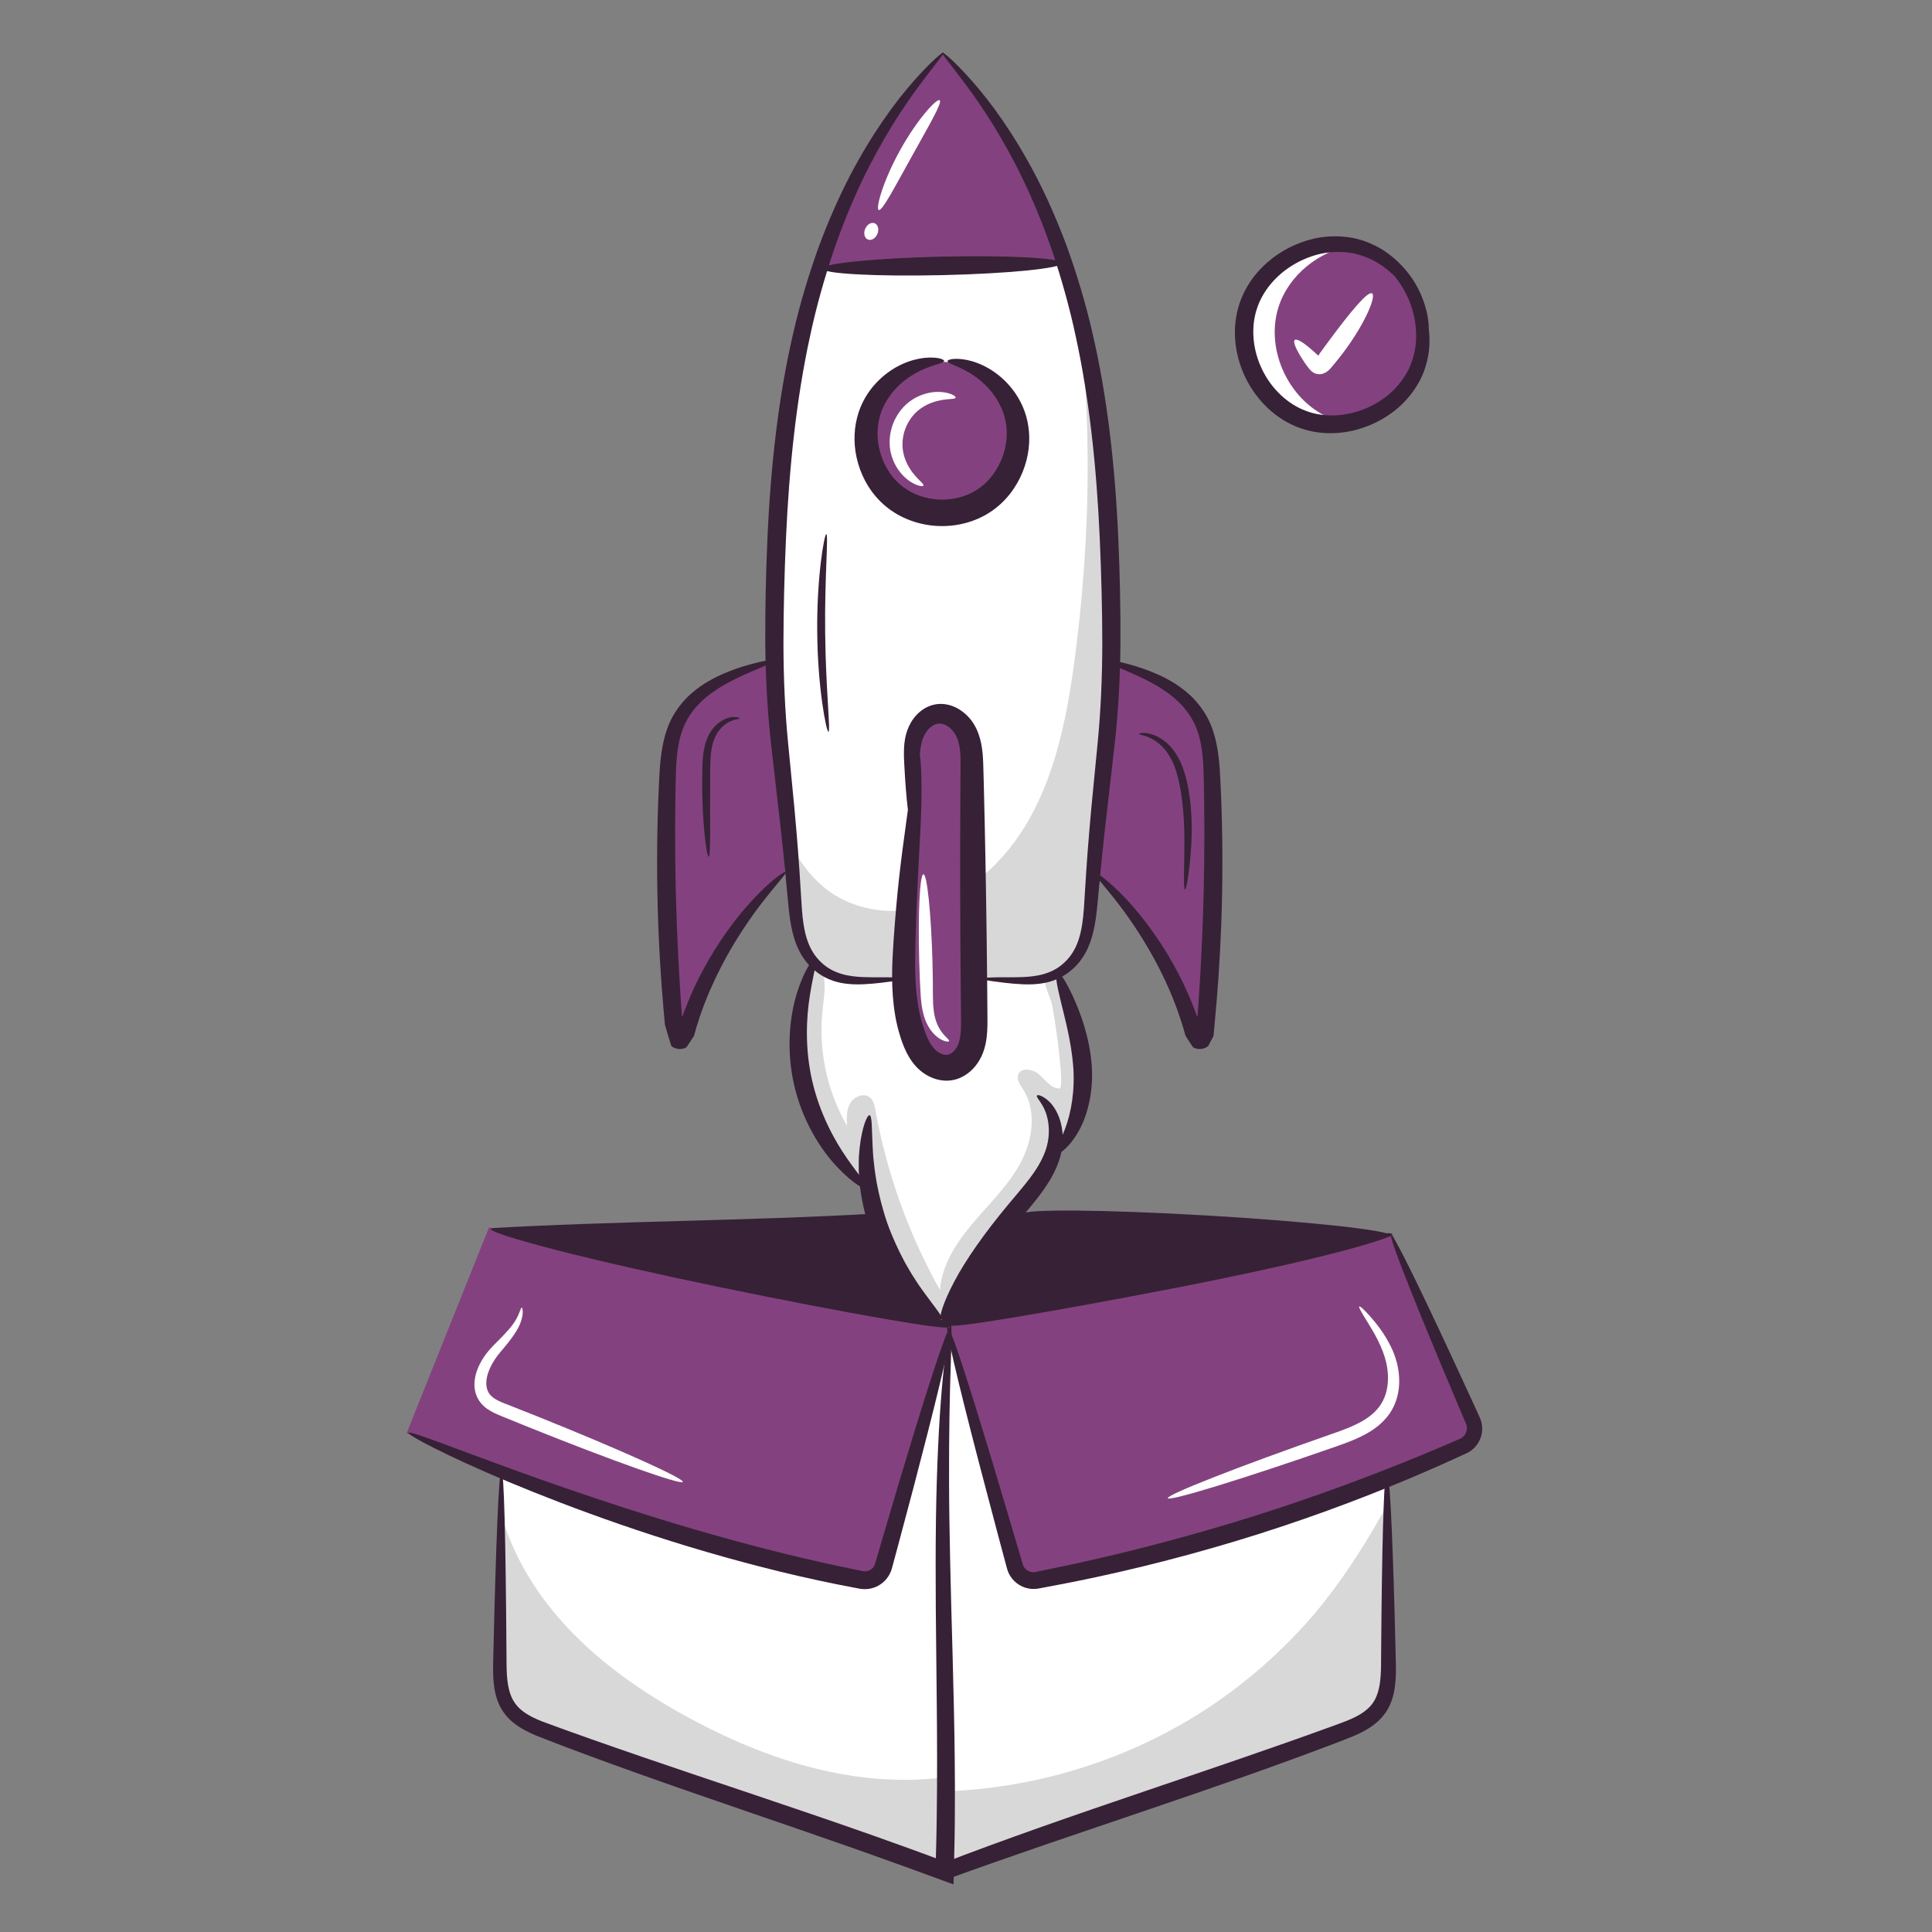 <?xml version="1.0" encoding="UTF-8" standalone="no" ?>
<!DOCTYPE svg PUBLIC "-//W3C//DTD SVG 1.1//EN" "http://www.w3.org/Graphics/SVG/1.1/DTD/svg11.dtd">
<svg xmlns="http://www.w3.org/2000/svg" xmlns:xlink="http://www.w3.org/1999/xlink" version="1.1" width="1080" height="1080" viewBox="0 0 1080 1080" xml:space="preserve">
<rect x="0" y="0" width="1080" height="1080" fill="#808080" stroke="none"/>
<desc>Created with Fabric.js 5.2.4</desc>
<defs>
</defs>
<rect x="0" y="0" width="100%" height="100%" fill="transparent"></rect>
<g transform="matrix(1 0 0 1 540 540)" id="872c037b-4edf-46ae-9b8d-f816e2e473e1"  >
<rect style="stroke: none; stroke-width: 1; stroke-dasharray: none; stroke-linecap: butt; stroke-dashoffset: 0; stroke-linejoin: miter; stroke-miterlimit: 4; fill: rgb(255,255,255); fill-rule: nonzero; opacity: 1; visibility: hidden;" vector-effect="non-scaling-stroke"  x="-540" y="-540" rx="0" ry="0" width="1080" height="1080" />
</g>
<g transform="matrix(1 0 0 1 540 540)" id="67fbac24-7525-4002-889b-8b5da6d975c3"  >
</g>
<g transform="matrix(0.62 0 0 0.62 405.44 893.29)"  >
<path style="stroke: none; stroke-width: 1; stroke-dasharray: none; stroke-linecap: butt; stroke-dashoffset: 0; stroke-linejoin: miter; stroke-miterlimit: 4; fill: rgb(255,255,255); fill-rule: nonzero; opacity: 1;" vector-effect="non-scaling-stroke"  transform=" translate(-1914.14, -2004.78)" d="M 2113.125 2166.936 C 2113.169 2194.807 2112.858 2222.901 2111.923 2251.262 C 1994.739 2207.362 1871.678 2169.607 1754.494 2125.708 C 1741.404 2120.811 1727.557 2115.29 1719.455 2103.892 C 1710.951 2091.915 1710.773 2076.154 1710.906 2061.462 C 1711.262 2017.607 1711.619 1973.752 1712.019 1929.897 C 1712.108 1916.496 1712.197 1903.095 1712.331 1889.693 L 2117.4 1758.306 C 2104.176 1896.371 2112.947 2029.183 2113.125 2166.936 z" stroke-linecap="round" />
</g>
<g transform="matrix(0.62 0 0 0.62 404.12 946.12)"  >
<path style="stroke: none; stroke-width: 1; stroke-dasharray: none; stroke-linecap: butt; stroke-dashoffset: 0; stroke-linejoin: miter; stroke-miterlimit: 4; fill: rgb(216,216,216); fill-rule: nonzero; opacity: 1;" vector-effect="non-scaling-stroke"  transform=" translate(-1912.01, -2090.58)" d="M 2113.125 2166.936 C 2113.169 2194.807 2112.858 2222.901 2111.923 2251.262 C 1994.739 2207.362 1871.678 2169.607 1754.494 2125.708 C 1741.404 2120.811 1727.557 2115.29 1719.455 2103.892 C 1710.951 2091.915 1710.773 2076.154 1710.906 2061.462 C 1711.262 2017.607 1711.619 1973.752 1712.019 1929.897 C 1720.478 1959.06 1735.082 1986.664 1753.648 2010.751 C 1787.218 2054.205 1832.809 2087.063 1881.117 2113.287 C 1930.537 2140.09 1984.009 2160.748 2039.885 2167.249 C 2064.106 2170.053 2088.86 2170.097 2113.125 2166.936 z" stroke-linecap="round" />
</g>
<g transform="matrix(0.62 0 0 0.62 651.37 895.67)"  >
<path style="stroke: none; stroke-width: 1; stroke-dasharray: none; stroke-linecap: butt; stroke-dashoffset: 0; stroke-linejoin: miter; stroke-miterlimit: 4; fill: rgb(255,255,255); fill-rule: nonzero; opacity: 1;" vector-effect="non-scaling-stroke"  transform=" translate(-2313.53, -2008.66)" d="M 2505.461 2103.892 C 2497.402 2115.29 2483.511 2120.811 2470.421 2125.708 C 2353.237 2169.608 2230.176 2207.363 2112.992 2251.262 L 2112.992 1766.052 L 2512.629 1889.692 C 2512.718 1900.734 2512.807 1911.731 2512.896 1922.772 C 2513.252 1968.987 2513.653 2015.246 2514.053 2061.461 C 2514.187 2076.154 2513.964 2091.915 2505.461 2103.892 z" stroke-linecap="round" />
</g>
<g transform="matrix(0.62 0 0 0.62 651.37 943.93)"  >
<path style="stroke: none; stroke-width: 1; stroke-dasharray: none; stroke-linecap: butt; stroke-dashoffset: 0; stroke-linejoin: miter; stroke-miterlimit: 4; fill: rgb(216,216,216); fill-rule: nonzero; opacity: 1;" vector-effect="non-scaling-stroke"  transform=" translate(-2313.53, -2087.02)" d="M 2505.461 2103.892 C 2497.402 2115.29 2483.511 2120.811 2470.421 2125.708 C 2353.237 2169.608 2230.176 2207.363 2112.992 2251.262 L 2112.992 2179.714 C 2195.181 2177.309 2276.703 2152.466 2346.114 2108.344 C 2380.441 2086.483 2411.696 2059.948 2439.033 2029.85 C 2463.431 2002.958 2483.467 1973.35 2501.899 1942.14 C 2505.238 1936.441 2508.845 1929.629 2512.896 1922.773 C 2513.252 1968.988 2513.653 2015.247 2514.053 2061.462 C 2514.187 2076.154 2513.964 2091.915 2505.461 2103.892 z" stroke-linecap="round" />
</g>
<g transform="matrix(0.62 0 0 0.62 526.03 710.09)"  >
<path style="stroke: none; stroke-width: 1; stroke-dasharray: none; stroke-linecap: butt; stroke-dashoffset: 0; stroke-linejoin: miter; stroke-miterlimit: 4; fill: rgb(55,33,54); fill-rule: nonzero; opacity: 1;" vector-effect="non-scaling-stroke"  transform=" translate(-2109.99, -1707.26)" d="M 2517.482 1676.428 C 2382.756 1706.615 2252.126 1728.119 2117.399 1758.306 C 1982.629 1728.12 1837.484 1700.293 1702.758 1670.106 L 1702.491 1669.394 C 1813.13 1662.894 1938.284 1662.716 2048.879 1656.215 L 2185.252 1656.215 C 2295.891 1662.715 2406.486 1669.216 2517.125 1675.716 L 2517.482 1676.428 z" stroke-linecap="round" />
</g>
<g transform="matrix(0.62 0 0 0.62 526.32 784.83)"  >
<path style="stroke: none; stroke-width: 1; stroke-dasharray: none; stroke-linecap: butt; stroke-dashoffset: 0; stroke-linejoin: miter; stroke-miterlimit: 4; fill: rgb(131,66,127); fill-rule: nonzero; opacity: 1;" vector-effect="non-scaling-stroke"  transform=" translate(-2110.46, -1828.65)" d="M 2117.387 1758.286 L 2056.491 1975.205 C 2054.06 1983.864 2045.416 1989.292 2036.578 1987.625 C 1904.275 1962.666 1750.915 1910.297 1628.179 1854.953 L 1702.497 1669.376 M 2117.387 1758.286 L 2178.283 1975.205 C 2180.714 1983.864 2189.358 1989.292 2198.196 1987.625 C 2330.499 1962.666 2469.999 1910.303 2592.735 1854.959 L 2517.498 1676.413" stroke-linecap="round" />
</g>
<g transform="matrix(0.62 0 0 0.62 525.56 636.76)"  >
<path style="stroke: none; stroke-width: 1; stroke-dasharray: none; stroke-linecap: butt; stroke-dashoffset: 0; stroke-linejoin: miter; stroke-miterlimit: 4; fill: rgb(255,255,255); fill-rule: nonzero; opacity: 1;" vector-effect="non-scaling-stroke"  transform=" translate(-2109.23, -1588.18)" d="M 2213.035 1599.047 L 2212.412 1597.177 C 2212.056 1598.958 2211.566 1600.739 2210.987 1602.475 C 2204.843 1621.219 2191.174 1636.357 2178.574 1651.539 C 2153.241 1681.992 2127.239 1715.251 2110.321 1751.047 C 2073.1 1719.436 2049.325 1672.999 2043.537 1624.602 L 2043.27 1632.883 C 2014.241 1608.262 1993.449 1574.113 1984.989 1536.981 C 1976.485 1499.894 1980.403 1460.09 1995.853 1425.318 L 1996.298 1425.318 L 2209.25 1434.935 L 2214.771 1435.202 C 2224.922 1462.272 2235.162 1489.742 2237.433 1518.549 C 2239.748 1547.356 2232.981 1578.166 2213.035 1599.047 z" stroke-linecap="round" />
</g>
<g transform="matrix(0.62 0 0 0.62 525.56 636.76)"  >
<path style="stroke: none; stroke-width: 1; stroke-dasharray: none; stroke-linecap: butt; stroke-dashoffset: 0; stroke-linejoin: miter; stroke-miterlimit: 4; fill: rgb(216,216,216); fill-rule: nonzero; opacity: 1;" vector-effect="non-scaling-stroke"  transform=" translate(-2109.23, -1588.18)" d="M 2213.035 1599.047 L 2212.412 1597.177 C 2212.056 1598.958 2211.566 1600.739 2210.987 1602.475 C 2204.843 1621.219 2191.174 1636.357 2178.574 1651.539 C 2153.241 1681.992 2127.239 1715.251 2110.321 1751.047 C 2073.1 1719.436 2049.325 1672.999 2043.537 1624.602 L 2043.27 1632.883 C 2014.241 1608.262 1993.449 1574.113 1984.989 1536.981 C 1976.485 1499.894 1980.403 1460.09 1995.853 1425.318 L 1996.298 1425.318 C 1999.993 1429.236 2002.709 1434.356 2003.911 1439.565 C 2006.404 1450.517 2004.178 1461.96 2003.065 1473.135 C 1999.503 1508.664 2007.384 1545.262 2025.238 1576.161 C 2024.882 1569.082 2024.659 1561.557 2028.31 1555.502 C 2031.961 1549.447 2040.999 1546.197 2046.253 1550.916 C 2049.236 1553.588 2050.082 1557.906 2050.794 1561.869 C 2061.034 1618.725 2080.802 1673.844 2109.03 1724.244 C 2110.766 1701.226 2124.346 1680.879 2139.261 1663.293 C 2154.221 1645.751 2171.139 1629.455 2181.958 1609.064 C 2192.777 1588.717 2196.384 1562.538 2183.873 1543.17 C 2181.335 1539.207 2178.04 1534.8 2179.465 1530.347 C 2181.78 1523.134 2192.955 1524.871 2198.565 1529.991 C 2204.219 1535.066 2209.25 1542.457 2216.819 1542.591 C 2222.251 1542.68 2211.61 1472.824 2210.052 1466.724 C 2206.891 1454.614 2198.476 1444.418 2208.672 1435.424 C 2208.85 1435.246 2209.028 1435.113 2209.251 1434.934 L 2214.772 1435.201 C 2224.923 1462.271 2235.163 1489.741 2237.434 1518.548 C 2239.748 1547.356 2232.981 1578.166 2213.035 1599.047 z" stroke-linecap="round" />
</g>
<g transform="matrix(0.62 0 0 0.62 527.07 288.81)"  >
<path style="stroke: none; stroke-width: 1; stroke-dasharray: none; stroke-linecap: butt; stroke-dashoffset: 0; stroke-linejoin: miter; stroke-miterlimit: 4; fill: rgb(255,255,255); fill-rule: nonzero; opacity: 1;" vector-effect="non-scaling-stroke"  transform=" translate(-2111.68, -1023.11)" d="M 2245.893 1368.909 C 2244.468 1388.232 2242.465 1408.935 2229.865 1423.628 C 2208.405 1448.561 2178.352 1440.324 2146.963 1439.923 L 2076.394 1439.923 C 2045.006 1440.324 2014.953 1448.56 1993.493 1423.628 C 1980.893 1408.935 1978.889 1388.232 1977.465 1368.909 C 1976.04 1349.586 1974.616 1332.712 1973.236 1317.619 L 1973.236 1317.574 C 1963.975 1217.353 1956.228 1197.362 1960.324 1068.469 C 1962.995 985.3 1970.653 901.731 1993.226 821.59 C 1995.675 812.908 1998.301 804.315 2001.151 795.722 C 2024.303 725.064 2060.188 658.147 2111.701 604.675 C 2163.17 658.147 2199.055 725.065 2222.251 795.722 C 2225.056 804.315 2227.683 812.908 2230.131 821.59 C 2231.244 825.508 2232.313 829.426 2233.292 833.344 C 2253.461 909.879 2260.495 989.352 2263.033 1068.469 C 2267.753 1216.774 2256.801 1220.915 2245.893 1368.909 z" stroke-linecap="round" />
</g>
<g transform="matrix(0.62 0 0 0.62 531.39 359.21)"  >
<path style="stroke: none; stroke-width: 1; stroke-dasharray: none; stroke-linecap: butt; stroke-dashoffset: 0; stroke-linejoin: miter; stroke-miterlimit: 4; fill: rgb(216,216,216); fill-rule: nonzero; opacity: 1;" vector-effect="non-scaling-stroke"  transform=" translate(-2118.7, -1137.44)" d="M 2245.893 1368.909 C 2244.468 1388.232 2242.465 1408.935 2229.865 1423.628 C 2208.405 1448.561 2178.352 1440.324 2146.963 1439.923 L 2076.394 1439.923 C 2045.006 1440.324 2014.953 1448.56 1993.493 1423.628 C 1980.893 1408.935 1978.889 1388.232 1977.465 1368.909 C 1976.04 1349.586 1974.616 1332.712 1973.236 1317.619 C 1982.63 1335.116 1993.894 1350.922 2010.235 1362.409 C 2032.363 1377.947 2061.213 1382.533 2087.749 1377.369 C 2114.24 1372.16 2138.461 1357.69 2157.695 1338.723 C 2205.29 1291.796 2221.229 1222.029 2230.133 1155.779 C 2233.739 1129.154 2236.544 1102.441 2238.548 1075.638 C 2244.692 994.562 2243.535 913.308 2233.294 833.345 C 2253.463 909.88 2260.497 989.353 2263.035 1068.47 C 2267.753 1216.774 2256.801 1220.915 2245.893 1368.909 z" stroke-linecap="round" />
</g>
<g transform="matrix(0.62 0 0 0.62 585.09 358.56)"  >
<path style="stroke: none; stroke-width: 1; stroke-dasharray: none; stroke-linecap: butt; stroke-dashoffset: 0; stroke-linejoin: miter; stroke-miterlimit: 4; fill: rgb(131,66,127); fill-rule: nonzero; opacity: 1;" vector-effect="non-scaling-stroke"  transform=" translate(-2205.9, -1136.38)" d="M 2257.357 1153.7 C 2290.812 1163.652 2327.711 1176.332 2343.887 1207.261 C 2352.6 1223.92 2353.739 1243.38 2354.404 1262.168 C 2357.122 1338.907 2354.896 1415.821 2347.749 1492.275 C 2347.256 1497.545 2339.782 1498.147 2338.447 1493.025 C 2324.484 1439.447 2288.903 1381.653 2247.703 1344.623 M 1960.345 1153.7 C 1926.89 1163.652 1889.992 1176.332 1873.815 1207.261 C 1865.102 1223.92 1863.963 1243.38 1863.298 1262.168 C 1860.58 1338.907 1862.807 1415.821 1869.953 1492.275 C 1870.446 1497.545 1877.92 1498.147 1879.255 1493.025 C 1893.218 1439.447 1928.799 1381.653 1969.999 1344.623 M 2499.095 784.769 C 2537.177 801.265 2557.162 850.445 2541.532 888.89 C 2525.902 927.335 2477.43 948.624 2438.489 934.274 C 2399.548 919.924 2376.48 872.435 2389.12 832.905 C 2401.76 793.375 2447.941 768.087 2488.096 778.573 C 2528.251 789.059 2556.155 833.539 2548.281 874.286" stroke-linecap="round" />
</g>
<g transform="matrix(0.62 0 0 0.62 725.68 186.82)"  >
<path style="stroke: none; stroke-width: 1; stroke-dasharray: none; stroke-linecap: butt; stroke-dashoffset: 0; stroke-linejoin: miter; stroke-miterlimit: 4; fill: rgb(255,255,255); fill-rule: nonzero; opacity: 1;" vector-effect="non-scaling-stroke"  transform=" translate(-2434.22, -857.49)" d="M 2465.924 934.277 C 2469.887 935.746 2473.983 936.859 2478.123 937.572 C 2464.855 939.842 2451.187 938.952 2438.498 934.277 C 2399.541 919.941 2376.477 872.435 2389.122 832.899 C 2401.232 795.099 2443.974 770.3 2482.798 777.423 C 2453.101 782.587 2425.809 803.959 2416.548 832.899 C 2403.904 872.435 2426.967 919.941 2465.924 934.277 z" stroke-linecap="round" />
</g>
<g transform="matrix(0.62 0 0 0.62 744.71 187.14)"  >
<path style="stroke: none; stroke-width: 1; stroke-dasharray: none; stroke-linecap: butt; stroke-dashoffset: 0; stroke-linejoin: miter; stroke-miterlimit: 4; fill: rgb(55,33,54); fill-rule: nonzero; opacity: 1;" vector-effect="non-scaling-stroke"  transform=" translate(-2465.12, -858)" d="M 2548.28 874.286 C 2546.82 874.066 2548.464 865.357 2545.685 850.531 C 2544.301 843.152 2541.431 834.344 2536.404 825.083 C 2531.426 815.818 2523.838 806.261 2513.56 798.279 C 2508.401 794.353 2502.605 790.727 2496.081 788.233 C 2489.632 785.595 2482.578 783.806 2475.106 783.456 C 2467.668 783.022 2459.861 783.619 2452.095 785.614 C 2444.349 787.647 2436.656 790.867 2429.453 795.279 C 2415.106 804.029 2402.476 817.866 2397.089 834.947 C 2391.586 851.896 2393.468 871.899 2401.94 889.305 C 2410.361 906.739 2424.93 920.58 2441.658 926.699 C 2458.408 932.965 2477.083 931.469 2492.757 925.455 C 2500.641 922.447 2507.876 918.312 2514.188 913.402 C 2520.466 908.435 2525.669 902.603 2529.794 896.416 C 2534.015 890.256 2536.79 883.543 2538.52 876.817 C 2540.409 870.11 2540.904 863.301 2540.791 856.833 C 2540.402 843.849 2537.114 832.1 2532.483 822.673 C 2527.885 813.208 2522.367 805.774 2517.122 800.417 C 2506.592 789.64 2498.443 786.109 2499.094 784.771 C 2499.293 784.011 2508.587 785.447 2521.508 795.617 C 2527.907 800.677 2534.788 808.194 2540.729 818.288 C 2546.69 828.345 2551.323 841.254 2552.585 856.207 C 2553.127 863.661 2552.934 871.658 2551.067 879.765 C 2549.37 887.87 2546.299 896.193 2541.509 903.804 C 2536.817 911.455 2530.776 918.647 2523.48 924.776 C 2516.149 930.849 2507.706 935.976 2498.411 939.77 C 2479.971 947.315 2457.419 949.727 2436.083 942.086 C 2414.801 934.533 2397.03 917.544 2386.91 896.599 C 2376.73 875.684 2374.362 851.241 2381.537 829.844 C 2388.648 808.364 2404.343 792.05 2421.565 782.06 C 2430.237 777.02 2439.435 773.453 2448.7 771.323 C 2457.983 769.23 2467.35 768.792 2476.266 769.653 C 2485.21 770.421 2493.692 772.929 2501.191 776.4 C 2508.791 779.732 2515.343 784.287 2521.025 789.127 C 2532.342 798.947 2540.067 810.245 2544.769 820.933 C 2549.512 831.627 2551.657 841.565 2552.132 849.698 C 2553.042 866.083 2549.036 874.545 2548.28 874.286 z" stroke-linecap="round" />
</g>
<g transform="matrix(0.62 0 0 0.62 745.48 186.55)"  >
<path style="stroke: none; stroke-width: 1; stroke-dasharray: none; stroke-linecap: butt; stroke-dashoffset: 0; stroke-linejoin: miter; stroke-miterlimit: 4; fill: rgb(255,255,255); fill-rule: nonzero; opacity: 1;" vector-effect="non-scaling-stroke"  transform=" translate(-2466.38, -857.05)" d="M 2501.069 820.712 C 2505.016 823.009 2495.067 847.252 2475.993 872.894 C 2473.612 876.087 2471.227 879.16 2468.839 882.061 C 2467.395 883.801 2465.975 885.51 2464.584 887.186 C 2462.399 889.938 2459.928 891.981 2457.266 892.914 C 2454.657 893.911 2451.508 893.77 2449.186 892.623 C 2446.86 891.583 2444.884 889.436 2443.215 887.132 L 2441.958 885.492 C 2441.485 884.881 2441.463 884.795 2441.197 884.424 C 2440.785 883.816 2440.381 883.218 2439.984 882.631 C 2439.213 881.446 2438.471 880.305 2437.759 879.213 C 2432.194 870.412 2429.627 864.218 2431.377 862.715 C 2433.127 861.212 2438.862 864.686 2446.72 871.518 C 2447.693 872.386 2448.708 873.292 2449.762 874.234 C 2450.282 874.715 2450.812 875.205 2451.351 875.704 C 2451.561 875.887 2452.019 876.361 2452.031 876.314 L 2452.241 876.383 C 2452.733 876.548 2453.147 876.562 2453.352 876.056 C 2453.432 875.852 2453.44 875.67 2453.433 875.551 C 2453.469 875.472 2453.337 875.608 2453.507 875.361 L 2454.291 874.273 L 2455.879 872.065 C 2458.044 869.115 2460.283 866.064 2462.577 862.938 C 2481.062 838.104 2497.056 818.346 2501.069 820.712 z" stroke-linecap="round" />
</g>
<g transform="matrix(0.62 0 0 0.62 527.59 313.33)"  >
<path style="stroke: none; stroke-width: 1; stroke-dasharray: none; stroke-linecap: butt; stroke-dashoffset: 0; stroke-linejoin: miter; stroke-miterlimit: 4; fill: rgb(131,66,127); fill-rule: nonzero; opacity: 1;" vector-effect="non-scaling-stroke"  transform=" translate(-2112.52, -1062.94)" d="M 2222.264 795.708 L 2002.78 800.643 C 2025.944 729.992 2060.181 658.137 2111.68 604.695 C 2163.18 658.137 2199.1 725.058 2222.264 795.708 z M 2089.585 1236.505 C 2085.55 1313.724 2081.514 1321.986 2077.479 1399.206 C 2075.822 1430.91 2074.309 1463.634 2085.229 1493.444 C 2087.913 1500.771 2091.439 1507.991 2097.041 1513.424 C 2102.643 1518.856 2110.636 1522.277 2118.31 1520.862 C 2127.208 1519.222 2133.973 1511.444 2137.007 1502.919 C 2140.041 1494.394 2140.012 1485.13 2139.948 1476.082 C 2139.263 1378.442 2138.579 1349.761 2137.894 1252.121 C 2137.815 1240.878 2137.65 1229.233 2132.906 1219.039 C 2128.162 1208.845 2117.484 1200.498 2106.367 1202.183 C 2097.088 1203.59 2089.901 1211.593 2086.708 1220.418 C 2083.515 1229.243 2083.575 1238.864 2083.674 1248.248 C 2084.158 1294.148 2084.641 1271.09 2085.125 1316.99 M 2112.762 883.879 C 2084.199 883.077 2056.151 902.089 2046.319 928.918 C 2036.486 955.747 2045.606 988.381 2067.923 1006.226 C 2090.24 1024.071 2124.081 1025.788 2148.09 1010.294 C 2172.099 994.8 2184.475 963.257 2177.409 935.57 C 2170.343 907.884 2144.363 886.13 2115.866 884.037" stroke-linecap="round" />
</g>
<g transform="matrix(0.62 0 0 0.62 477.62 289.82)"  >
<path style="stroke: none; stroke-width: 1; stroke-dasharray: none; stroke-linecap: butt; stroke-dashoffset: 0; stroke-linejoin: miter; stroke-miterlimit: 4; fill: rgb(55,33,54); fill-rule: nonzero; opacity: 1;" vector-effect="non-scaling-stroke"  transform=" translate(-2031.38, -1024.76)" d="M 2111.68 604.695 C 2112.625 605.598 2103.879 615.588 2089.692 634.684 C 2075.525 653.757 2056.394 682.474 2038.114 720.714 C 2029.021 739.841 2020.2 761.327 2012.129 784.879 C 2004.311 808.517 1996.917 834.105 1991.138 861.545 C 1979.222 916.343 1972.566 977.939 1969.68 1042.894 C 1968.235 1075.369 1967.44 1107.234 1967.402 1137.831 C 1967.451 1168.458 1968.769 1197.788 1971.454 1225.823 C 1974.043 1253.856 1976.987 1280.721 1979.046 1305.875 C 1981.234 1330.988 1982.649 1354.609 1983.943 1375.818 C 1984.682 1386.287 1985.933 1396.013 1988.746 1404.49 C 1991.505 1413.006 1995.943 1419.949 2001.694 1425.24 C 2013.015 1435.974 2027.696 1437.777 2039.232 1438.266 C 2050.95 1438.711 2060.356 1438.257 2066.691 1438.581 C 2073.046 1438.796 2076.384 1439.39 2076.384 1439.93 C 2076.387 1440.543 2073.096 1441.075 2066.856 1441.943 C 2060.59 1442.7 2051.461 1444.202 2039.22 1444.767 C 2033.11 1444.984 2026.145 1444.946 2018.509 1443.343 C 2010.917 1441.774 2002.636 1438.279 1995.506 1432.234 C 1988.369 1426.392 1982.299 1417.786 1978.737 1408.057 C 1975.049 1398.325 1973.335 1387.692 1972.177 1376.866 C 1970.101 1355.38 1968.038 1332.213 1965.257 1307.205 C 1962.399 1282.185 1959.346 1255.452 1956.133 1227.321 C 1952.992 1199.021 1951.301 1168.915 1951.034 1137.917 C 1950.85 1106.887 1951.531 1074.942 1952.989 1042.127 C 1955.9 976.551 1963.116 913.929 1976.113 858.186 C 1982.426 830.289 1990.491 804.238 1999.063 780.268 C 2007.891 756.375 2017.557 734.659 2027.54 715.441 C 2047.605 677.008 2068.674 648.705 2084.62 630.609 C 2100.608 612.478 2110.973 603.993 2111.68 604.695 z" stroke-linecap="round" />
</g>
<g transform="matrix(0.62 0 0 0.62 576.52 289.82)"  >
<path style="stroke: none; stroke-width: 1; stroke-dasharray: none; stroke-linecap: butt; stroke-dashoffset: 0; stroke-linejoin: miter; stroke-miterlimit: 4; fill: rgb(55,33,54); fill-rule: nonzero; opacity: 1;" vector-effect="non-scaling-stroke"  transform=" translate(-2191.98, -1024.76)" d="M 2146.974 1439.931 C 2146.974 1439.391 2150.313 1438.797 2156.667 1438.582 C 2163.002 1438.258 2172.408 1438.711 2184.126 1438.267 C 2195.662 1437.778 2210.343 1435.975 2221.664 1425.241 C 2227.415 1419.95 2231.853 1413.007 2234.612 1404.491 C 2237.425 1396.014 2238.677 1386.288 2239.415 1375.82 C 2240.709 1354.611 2242.123 1330.99 2244.312 1305.878 C 2246.372 1280.725 2249.315 1253.861 2251.904 1225.829 C 2254.589 1197.796 2255.908 1168.467 2255.957 1137.841 C 2255.92 1107.246 2255.125 1075.383 2253.68 1042.909 C 2250.795 977.95 2244.14 916.352 2232.223 861.551 C 2226.444 834.11 2219.049 808.521 2211.232 784.883 C 2203.161 761.331 2194.339 739.844 2185.247 720.716 C 2166.967 682.475 2147.835 653.758 2133.668 634.684 C 2119.48 615.588 2110.735 605.597 2111.68 604.694 C 2112.387 603.992 2122.753 612.477 2138.736 630.61 C 2154.683 648.707 2175.751 677.009 2195.817 715.444 C 2205.799 734.662 2215.466 756.379 2224.294 780.272 C 2232.867 804.243 2240.932 830.295 2247.244 858.193 C 2260.241 913.939 2267.456 976.563 2270.367 1042.143 C 2271.825 1074.955 2272.506 1106.899 2272.322 1137.928 C 2272.055 1168.924 2270.364 1199.029 2267.223 1227.328 C 2264.01 1255.457 2260.957 1282.189 2258.1 1307.209 C 2255.32 1332.217 2253.256 1355.383 2251.181 1376.868 C 2250.023 1387.694 2248.31 1398.327 2244.621 1408.058 C 2241.059 1417.787 2234.988 1426.393 2227.852 1432.235 C 2220.722 1438.279 2212.442 1441.775 2204.849 1443.343 C 2197.213 1444.946 2190.248 1444.984 2184.138 1444.767 C 2171.897 1444.202 2162.767 1442.699 2156.502 1441.943 C 2150.262 1441.076 2146.971 1440.544 2146.974 1439.931 z" stroke-linecap="round" />
</g>
<g transform="matrix(0.62 0 0 0.62 525.33 394.28)"  >
<path style="stroke: none; stroke-width: 1; stroke-dasharray: none; stroke-linecap: butt; stroke-dashoffset: 0; stroke-linejoin: miter; stroke-miterlimit: 4; fill: rgb(55,33,54); fill-rule: nonzero; opacity: 1;" vector-effect="non-scaling-stroke"  transform=" translate(-2108.85, -1194.39)" d="M 2218.99 795.712 C 2219.095 800.324 2170.78 805.166 2111.077 806.528 C 2051.371 807.889 2002.885 805.255 2002.78 800.643 C 2002.675 796.032 2050.99 791.189 2110.696 789.827 C 2170.399 788.466 2218.885 791.101 2218.99 795.712 z M 2115.865 884.037 C 2115.906 882.603 2122.284 880.761 2133.764 883.081 C 2144.963 885.463 2161.639 892.732 2174.907 910.128 C 2181.429 918.693 2186.941 930.006 2188.755 943.056 C 2190.696 956.021 2189.128 970.328 2183.589 983.945 C 2178.103 997.507 2168.585 1010.697 2154.749 1019.892 C 2140.958 1029.094 2123.875 1033.545 2106.771 1032.679 C 2089.667 1031.811 2073.12 1025.654 2060.33 1015.104 C 2047.495 1004.555 2039.359 990.47 2035.273 976.422 C 2031.14 962.314 2031.028 947.921 2034.271 935.219 C 2037.397 922.42 2044.025 911.722 2051.38 903.861 C 2066.341 887.897 2083.667 882.353 2095.05 881.117 C 2106.706 879.97 2112.865 882.449 2112.76 883.879 C 2112.724 885.702 2106.679 886.529 2097.18 890.158 C 2087.852 893.79 2074.53 900.887 2064.293 914.722 C 2059.235 921.559 2055.151 929.916 2053.609 939.411 C 2051.939 948.883 2052.686 959.569 2056.252 969.84 C 2059.761 980.078 2066.094 989.974 2075.023 996.919 C 2083.876 1003.893 2095.631 1008.219 2107.977 1008.844 C 2120.323 1009.47 2132.454 1006.356 2141.966 1000.314 C 2151.552 994.308 2158.853 985.103 2163.38 975.273 C 2167.967 965.416 2169.792 954.861 2169.089 945.269 C 2168.516 935.667 2165.298 926.939 2160.958 919.626 C 2152.174 904.825 2139.64 896.417 2130.727 891.859 C 2121.647 887.289 2115.718 885.854 2115.865 884.037 z M 2247.704 1344.623 C 2248.264 1343.991 2252.841 1346.716 2260.265 1353.026 C 2267.703 1359.307 2277.958 1369.247 2289.222 1383.171 C 2300.46 1397.09 2312.918 1414.863 2324.217 1436.671 C 2329.847 1447.575 2335.24 1459.451 2339.896 1472.334 C 2340.283 1473.465 2340.183 1473.124 2340.258 1473.314 L 2340.382 1473.577 L 2340.582 1473.978 C 2340.703 1474.222 2340.786 1474.425 2340.895 1474.571 C 2341.045 1474.721 2341.425 1474.547 2341.466 1474.224 C 2341.483 1473.908 2341.451 1473.634 2341.442 1473.411 L 2341.418 1473.108 L 2341.405 1472.975 C 2341.405 1472.924 2341.396 1472.994 2341.404 1472.845 L 2341.503 1471.483 C 2341.764 1467.847 2342.027 1464.181 2342.292 1460.488 C 2342.761 1453.097 2343.238 1445.594 2343.72 1437.991 C 2344.601 1422.781 2345.36 1407.163 2345.959 1391.238 C 2347.423 1351.354 2347.713 1313.32 2347.207 1278.727 C 2346.819 1261.389 2347.089 1244.938 2344.556 1230.72 C 2343.322 1223.583 2341.367 1216.982 2338.599 1211.118 C 2335.75 1205.283 2332.206 1200.063 2328.214 1195.493 C 2324.152 1190.974 2319.669 1187.147 2315.215 1183.728 C 2310.62 1180.477 2306.148 1177.505 2301.684 1175.101 C 2292.846 1170.153 2284.701 1166.595 2278.017 1163.711 C 2264.596 1158.006 2256.991 1154.872 2257.355 1153.699 C 2257.672 1152.67 2265.812 1153.663 2280.168 1157.575 C 2287.332 1159.573 2296.076 1162.323 2305.894 1166.764 C 2310.832 1168.909 2315.925 1171.73 2321.226 1174.965 C 2326.421 1178.394 2331.764 1182.385 2336.794 1187.374 C 2341.759 1192.42 2346.349 1198.423 2350.115 1205.325 C 2353.812 1212.271 2356.435 1220.022 2358.146 1228.041 C 2361.618 1244.219 2361.752 1260.989 2362.594 1278.323 C 2363.953 1313.192 2364.131 1351.595 2362.653 1391.854 C 2362.048 1407.928 2361.208 1423.689 2360.174 1439.031 C 2359.597 1446.697 2359.027 1454.263 2358.466 1461.716 C 2357.524 1472.155 2356.596 1482.436 2355.684 1492.541 C 2354.761 1494.28 2353.842 1496.011 2352.928 1497.734 L 2351.57 1500.312 C 2351.342 1500.722 2351.127 1501.21 2350.89 1501.555 C 2350.626 1501.764 2350.402 1501.961 2350.037 1502.204 C 2348.733 1503.144 2346.392 1504.111 2344.086 1504.269 C 2341.781 1504.464 2339.385 1503.851 2338.069 1503.165 C 2337.685 1502.998 2337.49 1502.841 2337.207 1502.678 L 2336.361 1501.416 L 2334.681 1498.879 C 2333.572 1497.191 2332.469 1495.511 2331.372 1493.841 L 2330.556 1492.589 C 2330.285 1492.165 2330.09 1491.069 2329.854 1490.345 L 2328.503 1485.5 C 2327.617 1482.704 2326.735 1479.924 2325.859 1477.16 C 2321.817 1464.84 2317.078 1453.317 2312.123 1442.637 C 2302.172 1421.267 2291.146 1403.422 2281.331 1389.098 C 2271.489 1374.765 2262.641 1364.06 2256.513 1356.745 C 2250.405 1349.401 2247.035 1345.367 2247.704 1344.623 z M 1969.999 1344.623 C 1971.918 1346.589 1947.358 1368.464 1921.062 1413.166 C 1914.555 1424.321 1907.98 1436.854 1901.95 1450.714 C 1898.887 1457.622 1896.07 1464.905 1893.431 1472.471 L 1892.42 1475.313 L 1891.424 1478.482 C 1890.209 1482.162 1889.009 1485.963 1887.915 1490.104 L 1887.49 1491.626 L 1887.277 1492.386 L 1887.023 1492.777 L 1886.002 1494.342 L 1883.939 1497.487 L 1881.848 1500.651 C 1881.129 1501.691 1880.469 1502.987 1879.739 1503.114 C 1878.132 1504.003 1874.887 1504.688 1872.073 1504.044 C 1870.658 1503.766 1869.326 1503.216 1868.331 1502.626 C 1867.322 1501.916 1866.692 1501.933 1866.33 1500.08 C 1864.616 1494.243 1862.777 1488.549 1861.053 1482.334 C 1860.531 1476.491 1860.003 1470.586 1859.47 1464.624 C 1859.098 1459.978 1858.722 1455.288 1858.343 1450.555 C 1856.914 1431.618 1855.789 1411.982 1855.046 1391.855 C 1853.568 1351.596 1853.746 1313.193 1855.105 1278.324 C 1855.946 1260.99 1856.081 1244.22 1859.553 1228.042 C 1861.264 1220.023 1863.888 1212.272 1867.584 1205.326 C 1871.35 1198.424 1875.939 1192.421 1880.904 1187.375 C 1885.935 1182.386 1891.278 1178.395 1896.472 1174.966 C 1901.773 1171.731 1906.866 1168.909 1911.804 1166.765 C 1921.621 1162.324 1930.365 1159.574 1937.53 1157.576 C 1951.886 1153.665 1960.025 1152.671 1960.343 1153.7 C 1960.708 1154.872 1953.102 1158.006 1939.681 1163.711 C 1932.997 1166.595 1924.851 1170.154 1916.014 1175.102 C 1911.55 1177.505 1907.078 1180.478 1902.483 1183.729 C 1898.029 1187.148 1893.546 1190.974 1889.484 1195.494 C 1885.492 1200.065 1881.948 1205.285 1879.099 1211.12 C 1876.332 1216.985 1874.377 1223.585 1873.143 1230.722 C 1870.61 1244.94 1870.88 1261.391 1870.492 1278.729 C 1869.986 1313.322 1870.276 1351.356 1871.74 1391.24 C 1872.476 1411.181 1873.474 1430.639 1874.669 1449.419 C 1875.216 1457.467 1875.754 1465.373 1876.28 1473.116 L 1876.227 1474.008 C 1876.123 1474.413 1876.611 1474.782 1876.81 1474.567 C 1876.938 1474.38 1877.048 1474.112 1877.216 1473.778 L 1877.514 1473.16 L 1878.474 1470.404 L 1879.629 1467.442 C 1882.657 1459.558 1885.881 1452.031 1889.357 1444.942 C 1896.215 1430.717 1903.657 1418.046 1911.044 1406.907 C 1925.82 1384.599 1940.559 1368.62 1951.372 1358.417 C 1962.314 1348.282 1969.313 1343.841 1969.999 1344.623 z M 2085.126 1316.989 C 2083.43 1317.032 2081.92 1306.106 2079.916 1286.686 C 2078.727 1276.96 2077.809 1264.741 2077.034 1250.841 C 2076.695 1243.925 2076.012 1236.174 2077.156 1227.235 C 2078.245 1218.456 2081.928 1207.862 2090.814 1200.317 C 2095.197 1196.541 2101.283 1193.574 2108.039 1193.16 C 2114.767 1192.773 2121.411 1194.835 2126.739 1198.246 C 2132.1 1201.676 2136.554 1206.237 2139.874 1211.77 C 2143.218 1217.41 2145.075 1223.217 2146.259 1229.122 C 2147.408 1234.988 2147.812 1240.761 2148.029 1246.32 C 2148.178 1251.696 2148.33 1257.157 2148.484 1262.698 C 2148.748 1273.688 2149.019 1284.999 2149.297 1296.597 C 2150.327 1342.993 2151.128 1394.005 2151.619 1447.554 C 2151.675 1454.248 2151.731 1460.902 2151.787 1467.513 C 2151.793 1474.134 2152.02 1480.52 2151.649 1487.919 C 2151.213 1495.237 2150.119 1503.207 2146.3 1511.234 C 2142.5 1518.956 2136.454 1526.174 2127.284 1530.237 C 2122.76 1532.231 2117.485 1533.111 2112.654 1532.725 C 2107.783 1532.398 2103.339 1530.979 2099.39 1529.038 C 2095.443 1527.076 2091.964 1524.529 2088.934 1521.547 C 2086.014 1518.644 2083.595 1515.466 2081.621 1512.258 C 2077.672 1505.801 2075.252 1499.38 2073.339 1493.273 C 2071.385 1487.099 2069.841 1480.906 2068.795 1474.777 C 2064.517 1450.187 2065.84 1427.25 2067.201 1406.558 C 2068.669 1385.879 2070.319 1366.63 2072.285 1349.075 C 2074.23 1331.514 2076.431 1315.752 2078.308 1301.979 C 2080.189 1288.202 2081.81 1276.33 2083.136 1266.616 C 2085.858 1247.181 2087.912 1236.414 2089.586 1236.503 C 2091.202 1236.589 2092.284 1247.509 2092.404 1267.243 C 2092.466 1277.107 2092.23 1289.19 2091.597 1303.178 C 2090.864 1317.089 2090.029 1332.922 2089.106 1350.422 C 2088.233 1367.848 2087.57 1386.976 2086.968 1407.514 C 2086.432 1427.941 2086.101 1449.504 2090.394 1470.646 C 2091.432 1475.931 2092.881 1481.126 2094.624 1486.237 C 2096.348 1491.422 2098.422 1496.258 2100.912 1500.118 C 2102.157 1502.056 2103.521 1503.723 2104.978 1505.122 C 2106.347 1506.415 2107.931 1507.515 2109.553 1508.278 C 2111.169 1509.031 2112.796 1509.478 2114.18 1509.521 C 2115.59 1509.591 2116.683 1509.366 2117.935 1508.808 C 2120.396 1507.747 2123.287 1504.799 2125.036 1501.024 C 2126.749 1497.401 2127.693 1492.317 2127.943 1486.661 C 2128.212 1481.032 2127.995 1474.276 2127.956 1467.678 C 2127.89 1461.067 2127.824 1454.413 2127.758 1447.719 C 2127.267 1394.17 2127.133 1343.154 2127.311 1296.749 C 2127.376 1285.148 2127.44 1273.835 2127.502 1262.843 C 2127.481 1251.774 2128.099 1241.102 2126.781 1232.605 C 2126.152 1228.37 2124.924 1224.355 2123.322 1221.342 C 2121.696 1218.23 2119.239 1215.517 2116.639 1213.64 C 2111.211 1209.9 2106.265 1209.903 2101.427 1213.435 C 2099.06 1215.182 2096.938 1217.691 2095.411 1220.468 C 2093.911 1223.171 2092.825 1226.406 2092.129 1229.74 C 2090.712 1236.438 2090.638 1243.691 2090.377 1250.688 C 2089.919 1264.578 2089.523 1276.546 2089.2 1286.34 C 2088.357 1306.161 2086.722 1316.948 2085.126 1316.989 z M 2213.016 1599.056 C 2211.191 1597.305 2216.957 1589.477 2222.027 1575.641 C 2227.247 1561.922 2230.955 1541.654 2229.125 1519.181 C 2227.254 1496.599 2221.51 1476.124 2217.898 1460.983 C 2214.172 1445.845 2212.554 1436.02 2214.756 1435.211 C 2216.882 1434.429 2222.367 1442.66 2229.055 1457.103 C 2235.582 1471.511 2243.648 1492.614 2245.778 1517.863 C 2247.895 1543.222 2241.551 1566.581 2232.646 1580.815 C 2223.815 1595.289 2214.374 1600.578 2213.016 1599.056 z" stroke-linecap="round" />
</g>
<g transform="matrix(0.62 0 0 0.62 559.89 674.86)"  >
<path style="stroke: none; stroke-width: 1; stroke-dasharray: none; stroke-linecap: butt; stroke-dashoffset: 0; stroke-linejoin: miter; stroke-miterlimit: 4; fill: rgb(55,33,54); fill-rule: nonzero; opacity: 1;" vector-effect="non-scaling-stroke"  transform=" translate(-2164.97, -1650.06)" d="M 2110.319 1751.068 C 2108.321 1750.181 2111.821 1736.789 2122.202 1717.291 C 2132.413 1697.731 2149.953 1672.765 2171.216 1647.308 C 2181.924 1634.486 2192.056 1623.163 2198.598 1611.729 C 2201.879 1606.057 2204.402 1600.359 2205.785 1595.043 C 2207.258 1589.64 2207.713 1584.311 2207.567 1579.502 C 2207.249 1569.835 2204.362 1562.311 2201.436 1557.638 C 2198.571 1552.88 2196.167 1550.39 2196.858 1549.331 C 2197.367 1548.46 2201.157 1549.062 2206.35 1553.381 C 2211.559 1557.581 2217.249 1566.3 2219.307 1578.213 C 2220.332 1584.142 2220.543 1590.817 2219.345 1597.864 C 2218.177 1605.028 2215.622 1612.084 2212.155 1619.015 C 2205.202 1632.937 2194.461 1645.481 2184.071 1657.975 C 2163.015 1683.194 2144.639 1706.18 2132.225 1723.54 C 2119.678 1740.783 2112.518 1752.083 2110.319 1751.068 z" stroke-linecap="round" />
</g>
<g transform="matrix(0.62 0 0 0.62 503.28 680.51)"  >
<path style="stroke: none; stroke-width: 1; stroke-dasharray: none; stroke-linecap: butt; stroke-dashoffset: 0; stroke-linejoin: miter; stroke-miterlimit: 4; fill: rgb(55,33,54); fill-rule: nonzero; opacity: 1;" vector-effect="non-scaling-stroke"  transform=" translate(-2073.05, -1659.24)" d="M 2045.294 1567.142 C 2047.774 1567.617 2047.175 1579.077 2048.171 1596.977 C 2048.311 1599.213 2048.457 1601.552 2048.61 1603.988 C 2048.763 1606.419 2049.165 1608.939 2049.419 1611.544 C 2049.835 1616.765 2050.885 1622.272 2051.765 1628.066 C 2053.96 1639.599 2057.044 1652.109 2061.47 1664.879 C 2066.053 1677.594 2071.517 1689.264 2077.059 1699.613 C 2080.017 1704.674 2082.66 1709.617 2085.619 1713.94 C 2087.059 1716.126 2088.33 1718.339 2089.739 1720.325 C 2091.151 1722.315 2092.507 1724.227 2093.804 1726.054 C 2104.28 1740.603 2111.949 1749.14 2110.318 1751.068 C 2109.02 1752.683 2098.389 1747.205 2084.802 1733.702 C 2083.144 1731.976 2081.41 1730.17 2079.604 1728.29 C 2077.822 1726.379 2076.187 1724.217 2074.389 1722.049 C 2070.714 1717.761 2067.398 1712.741 2063.833 1707.487 C 2057.081 1696.76 2050.689 1684.258 2045.72 1670.447 C 2040.905 1656.583 2038.019 1642.842 2036.529 1630.255 C 2035.999 1623.928 2035.424 1617.939 2035.587 1612.295 C 2035.623 1609.479 2035.535 1606.769 2035.721 1604.163 C 2035.944 1601.566 2036.158 1599.071 2036.362 1596.686 C 2038.444 1577.644 2043.27 1566.702 2045.294 1567.142 z" stroke-linecap="round" />
</g>
<g transform="matrix(0.62 0 0 0.62 463.29 600.44)"  >
<path style="stroke: none; stroke-width: 1; stroke-dasharray: none; stroke-linecap: butt; stroke-dashoffset: 0; stroke-linejoin: miter; stroke-miterlimit: 4; fill: rgb(55,33,54); fill-rule: nonzero; opacity: 1;" vector-effect="non-scaling-stroke"  transform=" translate(-2008.1, -1529.19)" d="M 2043.28 1632.876 C 2041.995 1634.511 2030.087 1628.324 2015.409 1612.647 C 2000.794 1597.188 1984.221 1571.249 1976.833 1538.856 C 1969.423 1506.466 1973.09 1475.903 1979.543 1455.631 C 1985.959 1435.135 1993.999 1424.392 1995.867 1425.306 C 1998.162 1426.324 1994.159 1438.516 1991.048 1458.308 C 1987.858 1478.003 1986.418 1505.805 1993.119 1535.136 C 1999.818 1564.466 2013.186 1588.884 2024.611 1605.24 C 2036.006 1621.717 2044.905 1630.962 2043.28 1632.876 z" stroke-linecap="round" />
</g>
<g transform="matrix(0.62 0 0 0.62 508.68 319.09)"  >
<path style="stroke: none; stroke-width: 1; stroke-dasharray: none; stroke-linecap: butt; stroke-dashoffset: 0; stroke-linejoin: miter; stroke-miterlimit: 4; fill: rgb(255,255,255); fill-rule: nonzero; opacity: 1;" vector-effect="non-scaling-stroke"  transform=" translate(-2081.8, -1072.28)" d="M 2053.656 746.92 C 2050.653 745.792 2057.48 720.721 2072.964 692.938 C 2088.359 665.103 2106.027 646.051 2108.573 648.003 C 2111.284 650.023 2098.336 671.696 2083.396 698.729 C 2068.352 725.704 2056.803 748.153 2053.656 746.92 z M 2043.787 773.549 C 2040.759 772.251 2039.703 767.934 2041.428 763.907 C 2043.154 759.88 2047.008 757.667 2050.037 758.965 C 2053.066 760.263 2054.121 764.58 2052.395 768.607 C 2050.67 772.635 2046.815 774.847 2043.787 773.549 z M 2093.899 995.396 C 2093.584 996.1 2091.575 996.177 2088.315 995.022 C 2085.071 993.877 2080.618 991.375 2076.128 986.959 C 2071.715 982.534 2067.301 976.092 2065.004 967.794 C 2062.635 959.507 2062.92 949.6 2066.311 940.309 C 2069.737 931.03 2075.93 923.291 2083.098 918.505 C 2090.218 913.665 2097.752 911.608 2103.98 911.09 C 2110.261 910.628 2115.276 911.601 2118.49 912.828 C 2121.723 914.057 2123.205 915.414 2122.99 916.156 C 2122.531 917.913 2115.456 916.676 2105.375 919.412 C 2100.394 920.811 2094.702 923.252 2089.605 927.368 C 2084.512 931.401 2080.148 937.347 2077.512 944.422 C 2074.944 951.522 2074.425 958.879 2075.699 965.249 C 2076.922 971.685 2079.683 977.229 2082.575 981.518 C 2088.491 990.125 2094.685 993.759 2093.899 995.396 z M 2117.076 1496.212 C 2116.832 1496.918 2114.275 1497.082 2110.297 1495.087 C 2106.358 1493.139 2101.265 1488.722 2097.609 1481.661 C 2093.849 1474.589 2092.115 1465.295 2091.496 1455.665 C 2090.88 1446.1 2090.466 1435.83 2090.153 1424.91 C 2088.95 1381.35 2090.646 1345.964 2093.939 1345.873 C 2097.232 1345.782 2100.878 1381.021 2102.08 1424.581 C 2102.391 1435.439 2102.478 1445.919 2102.481 1455.223 C 2102.487 1464.417 2103.231 1472.246 2105.336 1478.275 C 2109.503 1490.706 2117.782 1494.659 2117.076 1496.212 z" stroke-linecap="round" />
</g>
<g transform="matrix(0.62 0 0 0.62 380.07 814.68)"  >
<path style="stroke: none; stroke-width: 1; stroke-dasharray: none; stroke-linecap: butt; stroke-dashoffset: 0; stroke-linejoin: miter; stroke-miterlimit: 4; fill: rgb(55,33,54); fill-rule: nonzero; opacity: 1;" vector-effect="non-scaling-stroke"  transform=" translate(-1872.95, -1877.12)" d="M 2117.387 1758.286 C 2119.608 1758.909 2111.311 1796.188 2096.103 1855.954 C 2088.499 1885.837 2079.167 1921.342 2068.557 1960.698 C 2067.227 1965.617 2065.881 1970.596 2064.519 1975.633 L 2063.972 1977.608 C 2063.669 1978.505 2063.432 1979.427 2063.029 1980.292 C 2062.311 1982.056 2061.375 1983.742 2060.26 1985.305 C 2058.059 1988.459 2055.063 1991.04 2051.662 1992.905 C 2048.262 1994.787 2044.352 1995.799 2040.399 1995.94 C 2038.501 1996.021 2036.254 1995.774 2034.677 1995.467 L 2030.653 1994.691 C 2025.274 1993.65 2019.844 1992.598 2014.365 1991.537 C 1992.496 1987.092 1969.959 1982.012 1947.076 1976.083 C 1855.42 1952.647 1775.066 1922.873 1718.034 1899.052 C 1660.997 1875.09 1627.278 1856.901 1628.177 1854.953 C 1629.194 1852.707 1664.538 1867.041 1722.336 1888.052 C 1780.145 1908.933 1860.502 1936.708 1951.218 1959.901 C 1973.87 1965.771 1996.12 1970.903 2017.67 1975.51 C 2023.066 1976.618 2028.413 1977.717 2033.71 1978.805 L 2037.673 1979.623 C 2038.755 1979.834 2039.206 1979.874 2040.004 1979.876 C 2041.425 1979.831 2042.868 1979.532 2044.145 1978.835 C 2045.416 1978.153 2046.59 1977.229 2047.42 1976.054 C 2047.849 1975.479 2048.216 1974.858 2048.497 1974.196 C 2048.681 1973.884 2048.734 1973.515 2048.882 1973.185 L 2049.413 1971.393 C 2050.872 1966.383 2052.314 1961.43 2053.738 1956.538 C 2065.161 1917.411 2075.671 1882.236 2084.731 1852.762 C 2102.85 1793.813 2115.167 1757.663 2117.387 1758.286 z" stroke-linecap="round" />
</g>
<g transform="matrix(0.59 0 0 0.59 296.59 679.85)"  >
<path style="stroke: rgb(131,66,127); stroke-width: 0.7; stroke-dasharray: none; stroke-linecap: butt; stroke-dashoffset: 0; stroke-linejoin: miter; stroke-miterlimit: 10; fill: none; fill-rule: nonzero; opacity: 1;" vector-effect="non-scaling-stroke"  transform=" translate(-1702.74, -1670.09)" d="M 1702.742 1670.092" stroke-linecap="round" />
</g>
<g transform="matrix(0.62 0 0 0.62 678.98 789.32)"  >
<path style="stroke: none; stroke-width: 1; stroke-dasharray: none; stroke-linecap: butt; stroke-dashoffset: 0; stroke-linejoin: miter; stroke-miterlimit: 4; fill: rgb(55,33,54); fill-rule: nonzero; opacity: 1;" vector-effect="non-scaling-stroke"  transform=" translate(-2358.37, -1835.93)" d="M 2117.387 1758.286 C 2118.497 1757.974 2122.826 1769.329 2129.703 1790.129 C 2136.58 1810.929 2146.006 1841.174 2157.31 1878.644 C 2162.899 1897.399 2169.02 1917.94 2175.591 1939.99 C 2178.804 1950.893 2182.127 1962.169 2185.55 1973.784 C 2186.72 1977.126 2189.87 1979.745 2193.397 1980.248 C 2194.269 1980.419 2195.16 1980.362 2196.043 1980.283 L 2196.706 1980.182 L 2197.806 1979.963 L 2200.138 1979.484 C 2203.252 1978.845 2206.386 1978.202 2209.539 1977.555 C 2260.011 1967.298 2315.008 1953.646 2371.909 1936.538 C 2428.82 1919.429 2482.112 1900.164 2529.893 1880.939 C 2541.805 1876.053 2553.457 1871.358 2564.647 1866.49 C 2567.451 1865.287 2570.234 1864.093 2572.996 1862.907 L 2577.125 1861.138 L 2579.178 1860.259 C 2579.941 1859.94 2580.057 1859.821 2580.543 1859.618 C 2583.563 1857.941 2585.65 1854.615 2585.783 1851.124 C 2585.869 1850.257 2585.739 1849.4 2585.625 1848.547 C 2585.493 1848.136 2585.445 1847.703 2585.286 1847.298 C 2585.123 1846.879 2585.054 1846.568 2584.716 1845.814 C 2583.613 1843.212 2582.519 1840.633 2581.435 1838.078 C 2579.274 1832.965 2577.152 1827.947 2575.073 1823.028 C 2570.938 1813.18 2566.969 1803.729 2563.18 1794.707 C 2548.089 1758.594 2536.141 1729.253 2528.23 1708.824 C 2520.318 1688.395 2516.443 1676.878 2517.498 1676.413 C 2518.553 1675.948 2524.439 1686.579 2534.18 1706.202 C 2543.92 1725.825 2557.516 1754.44 2573.989 1789.943 C 2578.092 1798.826 2582.39 1808.133 2586.869 1817.829 C 2589.097 1822.683 2591.37 1827.634 2593.685 1832.679 C 2594.84 1835.203 2596.006 1837.75 2597.182 1840.32 C 2597.442 1840.848 2597.851 1841.871 2598.198 1842.776 C 2598.557 1843.693 2598.779 1844.667 2599.048 1845.622 C 2599.439 1847.57 2599.714 1849.57 2599.627 1851.581 C 2599.535 1859.625 2595.015 1867.677 2587.7 1871.98 C 2586.854 1872.434 2585.679 1873.067 2585.067 1873.329 L 2583.018 1874.263 L 2578.895 1876.141 C 2576.135 1877.396 2573.355 1878.662 2570.554 1879.936 C 2559.371 1885.082 2547.708 1890.037 2535.768 1895.164 C 2487.878 1915.349 2434.204 1935.251 2376.732 1952.53 C 2319.27 1969.808 2263.602 1983.139 2212.507 1992.657 C 2209.314 1993.256 2206.142 1993.851 2202.989 1994.443 L 2200.629 1994.885 L 2199.386 1995.109 L 2197.691 1995.337 C 2195.424 1995.54 2193.12 1995.525 2190.89 1995.095 C 2181.903 1993.583 2174.37 1986.884 2171.662 1978.571 L 2171.189 1977.068 L 2170.891 1975.962 L 2170.297 1973.755 L 2169.116 1969.366 C 2168.334 1966.45 2167.557 1963.557 2166.786 1960.686 C 2165.25 1954.943 2163.739 1949.291 2162.253 1943.734 C 2156.388 1921.486 2150.924 1900.76 2145.936 1881.836 C 2136.087 1843.957 2128.394 1813.226 2123.442 1791.886 C 2118.49 1770.546 2116.277 1758.598 2117.387 1758.286 z" stroke-linecap="round" />
</g>
<g transform="matrix(0.62 0 0 0.62 404.73 896.92)"  >
<path style="stroke: none; stroke-width: 1; stroke-dasharray: none; stroke-linecap: butt; stroke-dashoffset: 0; stroke-linejoin: miter; stroke-miterlimit: 4; fill: rgb(55,33,54); fill-rule: nonzero; opacity: 1;" vector-effect="non-scaling-stroke"  transform=" translate(-1912.99, -2010.68)" d="M 2117.387 1758.286 C 2118.509 1758.393 2118.188 1771.865 2117.352 1796.324 C 2116.54 1820.789 2115.722 1856.282 2115.896 1900.455 C 2116 1944.631 2117.438 1997.484 2119.09 2056.748 C 2119.85 2086.385 2120.694 2117.618 2121.005 2150.19 C 2121.14 2166.474 2121.289 2183.086 2121.11 2199.994 C 2121.006 2208.449 2121.04 2216.971 2120.813 2225.566 C 2120.523 2237.975 2120.231 2250.48 2119.937 2263.075 C 2105.344 2257.715 2090.612 2252.304 2075.754 2246.847 C 2064.526 2242.831 2053.203 2238.782 2041.796 2234.703 C 1968.349 2208.828 1897.819 2185.384 1834.091 2162.587 C 1802.155 2151.155 1772.187 2140.173 1743.819 2128.975 C 1736.634 2125.944 1729.358 2122.372 1722.924 2117.122 C 1716.448 2111.984 1711.286 2104.64 1708.704 2097.111 C 1706.011 2089.576 1705.206 2082.098 1704.905 2075.098 C 1704.627 2068.056 1704.914 2061.471 1705.032 2055.108 C 1706.214 2004 1707.459 1962.644 1708.696 1934.066 C 1709.934 1905.489 1711.164 1889.691 1712.317 1889.7 C 1713.47 1889.71 1714.437 1905.526 1715.198 1934.12 C 1715.959 1962.714 1716.514 2004.086 1716.844 2055.206 C 1716.995 2067.984 1716.466 2081.309 1720.782 2092.605 C 1722.928 2098.214 1726.36 2102.865 1731.31 2106.688 C 1736.22 2110.531 1742.374 2113.503 1749.065 2116.155 C 1776.823 2126.469 1807.34 2137.117 1839.177 2148.06 C 1903.007 2169.999 1973.667 2192.993 2047.36 2218.953 C 2058.808 2223.059 2070.172 2227.135 2081.441 2231.177 C 2091.43 2234.765 2108.773 2241.254 2103.949 2239.481 L 2103.963 2239.435 L 2103.971 2239.397 L 2103.975 2239.376 L 2104.011 2238.074 C 2104.128 2233.777 2104.245 2229.496 2104.362 2225.232 C 2104.632 2216.705 2104.647 2208.229 2104.805 2199.831 C 2105.093 2183.034 2105.077 2166.5 2105.097 2150.285 C 2105.096 2117.854 2104.646 2086.66 2104.355 2057.027 C 2103.641 1997.759 2103.44 1944.682 2104.813 1900.319 C 2106.116 1855.957 2108.651 1820.342 2111.336 1795.911 C 2114.044 1771.478 2116.393 1758.188 2117.387 1758.286 z" stroke-linecap="round" />
</g>
<g transform="matrix(0.62 0 0 0.62 583.58 870.28)"  >
<path style="stroke: none; stroke-width: 1; stroke-dasharray: none; stroke-linecap: butt; stroke-dashoffset: 0; stroke-linejoin: miter; stroke-miterlimit: 4; fill: rgb(55,33,54); fill-rule: nonzero; opacity: 1;" vector-effect="non-scaling-stroke"  transform=" translate(-2203.45, -1967.42)" d="M 1886.131 2172.44 C 1886.665 2170.903 1910.224 2177.483 1950.533 2190.132 C 1970.687 2196.457 1995.03 2204.299 2022.775 2213.402 C 2049.728 2222.361 2080.025 2232.432 2112.909 2243.362 C 2119.048 2241.017 2125.287 2238.632 2131.621 2236.212 C 2138.833 2233.531 2146.152 2230.81 2153.572 2228.052 C 2168.434 2222.603 2183.728 2217.096 2199.395 2211.547 C 2230.732 2200.466 2263.559 2189.237 2297.32 2177.755 C 2354.623 2158.283 2409.164 2139.816 2458.346 2121.962 C 2470.711 2117.416 2482.782 2113.651 2491.52 2107.473 C 2495.882 2104.376 2499.321 2100.812 2501.64 2096.499 C 2504.019 2092.199 2505.435 2087.206 2506.235 2081.968 C 2507.803 2071.514 2507.294 2060.114 2507.5 2049.28 C 2507.597 2038.454 2507.69 2028.063 2507.78 2018.145 C 2508.205 1978.474 2508.837 1946.367 2509.652 1924.176 C 2510.466 1901.985 2511.463 1889.709 2512.616 1889.7 C 2513.769 1889.691 2514.97 1901.948 2516.154 1924.122 C 2517.338 1946.296 2518.506 1978.388 2519.592 2018.046 C 2519.846 2027.962 2520.113 2038.349 2520.39 2049.172 C 2520.486 2059.959 2521.454 2071.181 2519.952 2083.896 C 2519.151 2090.185 2517.554 2096.858 2514.248 2103.218 C 2511.008 2109.638 2505.815 2115.212 2500.13 2119.373 C 2494.413 2123.6 2488.203 2126.613 2482.059 2129.236 C 2475.866 2131.853 2469.85 2134.035 2463.703 2136.391 C 2414.573 2155.127 2360.015 2174.093 2302.7 2193.569 C 2268.953 2205.043 2236.148 2216.198 2204.738 2226.878 C 2189.084 2232.312 2173.778 2237.625 2158.876 2242.798 C 2151.446 2245.431 2144.116 2248.028 2136.894 2250.587 C 2128.83 2253.501 2120.886 2256.371 2113.071 2259.195 C 2095.433 2252.851 2078.488 2246.756 2062.338 2240.947 C 2047.015 2235.359 2032.447 2230.047 2018.729 2225.045 C 1991.318 2214.98 1967.359 2206.036 1947.626 2198.499 C 1908.159 2183.425 1885.597 2173.976 1886.131 2172.44 z M 2517.5 1676.413 C 2518 1678.626 2496.154 1685.752 2460.252 1694.832 C 2424.36 1703.94 2374.399 1714.801 2319.044 1725.547 C 2263.686 1736.293 2213.491 1745.296 2177.061 1751.427 C 2140.629 1757.529 2117.904 1760.572 2117.388 1758.285 C 2116.888 1756.072 2138.734 1748.946 2174.637 1739.866 C 2210.53 1730.758 2260.492 1719.896 2315.851 1709.15 C 2371.206 1698.404 2421.399 1689.402 2457.828 1683.271 C 2494.258 1677.17 2516.983 1674.127 2517.5 1676.413 z" stroke-linecap="round" />
</g>
<g transform="matrix(0.62 0 0 0.62 402.92 714.35)"  >
<path style="stroke: none; stroke-width: 1; stroke-dasharray: none; stroke-linecap: butt; stroke-dashoffset: 0; stroke-linejoin: miter; stroke-miterlimit: 4; fill: rgb(55,33,54); fill-rule: nonzero; opacity: 1;" vector-effect="non-scaling-stroke"  transform=" translate(-1910.06, -1714.19)" d="M 1702.742 1670.092 C 1703.253 1667.82 1726.839 1671.018 1764.628 1677.614 C 1802.415 1684.23 1854.441 1694.149 1911.757 1706.009 C 1969.076 1717.87 2020.79 1729.634 2057.989 1739.216 C 2095.195 1748.779 2117.89 1756.057 2117.388 1758.285 C 2116.877 1760.556 2093.291 1757.359 2055.502 1750.762 C 2017.714 1744.146 1965.687 1734.226 1908.367 1722.366 C 1851.052 1710.506 1799.339 1698.742 1762.141 1689.16 C 1724.935 1679.598 1702.24 1672.32 1702.742 1670.092 z" stroke-linecap="round" />
</g>
<g transform="matrix(0.62 0 0 0.62 674.56 684.65)"  >
<path style="stroke: none; stroke-width: 1; stroke-dasharray: none; stroke-linecap: butt; stroke-dashoffset: 0; stroke-linejoin: miter; stroke-miterlimit: 4; fill: rgb(55,33,54); fill-rule: nonzero; opacity: 1;" vector-effect="non-scaling-stroke"  transform=" translate(-2351.2, -1665.96)" d="M 2185.274 1656.224 C 2185.544 1651.619 2260.051 1652.246 2351.685 1657.623 C 2443.324 1663.001 2517.393 1671.094 2517.123 1675.699 C 2516.853 1680.303 2442.346 1679.677 2350.706 1674.3 C 2259.073 1668.922 2185.004 1660.828 2185.274 1656.224 z" stroke-linecap="round" />
</g>
<g transform="matrix(0.62 0 0 0.62 523.69 783.99)"  >
<path style="stroke: none; stroke-width: 1; stroke-dasharray: none; stroke-linecap: butt; stroke-dashoffset: 0; stroke-linejoin: miter; stroke-miterlimit: 4; fill: rgb(255,255,255); fill-rule: nonzero; opacity: 1;" vector-effect="non-scaling-stroke"  transform=" translate(-2106.19, -1827.28)" d="M 1877.148 1898.877 C 1875.921 1901.935 1815.08 1880.405 1741.259 1850.79 C 1732.047 1847.05 1723.053 1843.398 1714.364 1839.87 C 1710.049 1838.085 1705.357 1836.216 1700.931 1833.13 C 1696.47 1830.122 1692.583 1825.434 1690.834 1820.228 C 1688.985 1815.021 1688.992 1809.704 1689.83 1805.07 C 1690.679 1800.399 1692.304 1796.254 1694.198 1792.519 C 1697.925 1785.111 1703.218 1779.034 1707.81 1774.508 C 1717.127 1765.275 1723.957 1757.941 1727.168 1751.793 C 1730.488 1745.757 1730.986 1741.693 1731.931 1741.754 C 1732.606 1741.713 1733.792 1746.103 1731.44 1753.617 C 1729.232 1761.165 1722.473 1770.352 1714.077 1780.158 C 1711.984 1782.685 1709.891 1785.177 1708.087 1787.887 C 1706.242 1790.62 1704.533 1793.599 1703.13 1796.776 C 1700.322 1803.043 1698.772 1810.547 1701.134 1816.381 C 1703.232 1822.393 1709.861 1825.734 1718.717 1829.021 C 1727.434 1832.476 1736.459 1836.053 1745.702 1839.716 C 1819.522 1869.331 1878.374 1895.82 1877.148 1898.877 z M 2314.449 1913.594 C 2313.363 1910.483 2379.285 1884.648 2461.686 1855.891 C 2471.952 1852.336 2481.656 1848.813 2489.915 1844.017 C 2498.197 1839.301 2504.717 1833.109 2508.395 1825.759 C 2512.14 1818.416 2513.299 1810.115 2512.911 1802.397 C 2512.525 1794.62 2510.675 1787.465 2508.242 1781.108 C 2503.28 1768.366 2496.829 1758.76 2492.742 1751.952 C 2488.54 1745.169 2486.392 1741.21 2487.058 1740.701 C 2487.701 1740.209 2491.062 1743.171 2496.465 1749.177 C 2501.747 1755.243 2509.49 1764.267 2516.002 1777.798 C 2519.195 1784.557 2521.87 1792.625 2522.776 1801.645 C 2523.678 1810.617 2522.831 1820.832 2518.281 1830.57 C 2513.789 1840.384 2505.353 1848.518 2495.873 1854.075 C 2486.381 1859.769 2475.933 1863.57 2465.617 1867.158 C 2383.217 1895.914 2315.534 1916.705 2314.449 1913.594 z" stroke-linecap="round" />
</g>
<g transform="matrix(0.62 0 0 0.62 460.13 353.83)"  >
<path style="stroke: none; stroke-width: 1; stroke-dasharray: none; stroke-linecap: butt; stroke-dashoffset: 0; stroke-linejoin: miter; stroke-miterlimit: 4; fill: rgb(55,33,54); fill-rule: nonzero; opacity: 1;" vector-effect="non-scaling-stroke"  transform=" translate(-2002.97, -1128.7)" d="M 2007.768 1217.804 C 2005.963 1218.133 1998.111 1178.484 1997.664 1128.802 C 1997.039 1079.119 2004.034 1039.31 2005.846 1039.6 C 2007.95 1039.849 2004.198 1079.623 2004.823 1128.725 C 2005.257 1177.825 2009.866 1217.509 2007.768 1217.804 z" stroke-linecap="round" />
</g>
<g transform="matrix(0.62 0 0 0.62 402.97 439.85)"  >
<path style="stroke: none; stroke-width: 1; stroke-dasharray: none; stroke-linecap: butt; stroke-dashoffset: 0; stroke-linejoin: miter; stroke-miterlimit: 4; fill: rgb(55,33,54); fill-rule: nonzero; opacity: 1;" vector-effect="non-scaling-stroke"  transform=" translate(-1910.13, -1268.4)" d="M 1899.163 1331.369 C 1897.247 1331.547 1892.98 1300.038 1893.297 1260.907 C 1893.419 1251.204 1893.386 1241.711 1895.281 1232.946 C 1896.231 1228.592 1897.663 1224.496 1899.581 1220.918 C 1901.556 1217.296 1903.988 1214.319 1906.589 1212.037 C 1911.765 1207.386 1917.434 1205.616 1921.238 1205.446 C 1925.107 1205.311 1927.061 1206.285 1926.986 1206.696 C 1926.922 1207.248 1924.908 1207.278 1921.694 1208.194 C 1918.513 1209.143 1914.095 1211.294 1910.126 1215.658 C 1906.061 1219.915 1903.061 1226.316 1901.754 1234.215 C 1900.387 1242.053 1900.565 1251.224 1900.456 1260.955 C 1900.14 1299.719 1901.186 1331.207 1899.163 1331.369 z" stroke-linecap="round" />
</g>
<g transform="matrix(0.62 0 0 0.62 651.46 453.51)"  >
<path style="stroke: none; stroke-width: 1; stroke-dasharray: none; stroke-linecap: butt; stroke-dashoffset: 0; stroke-linejoin: miter; stroke-miterlimit: 4; fill: rgb(55,33,54); fill-rule: nonzero; opacity: 1;" vector-effect="non-scaling-stroke"  transform=" translate(-2313.68, -1290.59)" d="M 2331.363 1361.221 C 2330.353 1361.144 2330.284 1352.075 2330.597 1337.543 C 2330.801 1323.031 2331.474 1302.982 2328.819 1281.295 C 2327.467 1270.475 2325.501 1260.196 2322.394 1251.535 C 2319.284 1242.851 2314.79 1235.866 2309.736 1231.24 C 2304.742 1226.502 2299.566 1224.096 2295.892 1222.833 C 2292.183 1221.601 2289.916 1221.322 2289.919 1220.771 C 2289.902 1220.343 2292.218 1219.645 2296.499 1220.114 C 2300.718 1220.616 2306.926 1222.56 2313.02 1227.388 C 2319.202 1232.092 2324.835 1239.839 2328.553 1249.172 C 2332.304 1258.545 2334.513 1269.195 2335.924 1280.414 C 2338.671 1302.939 2337.144 1323.342 2335.65 1337.863 C 2334.037 1352.41 2332.325 1361.294 2331.363 1361.221 z" stroke-linecap="round" />
</g>
</svg>